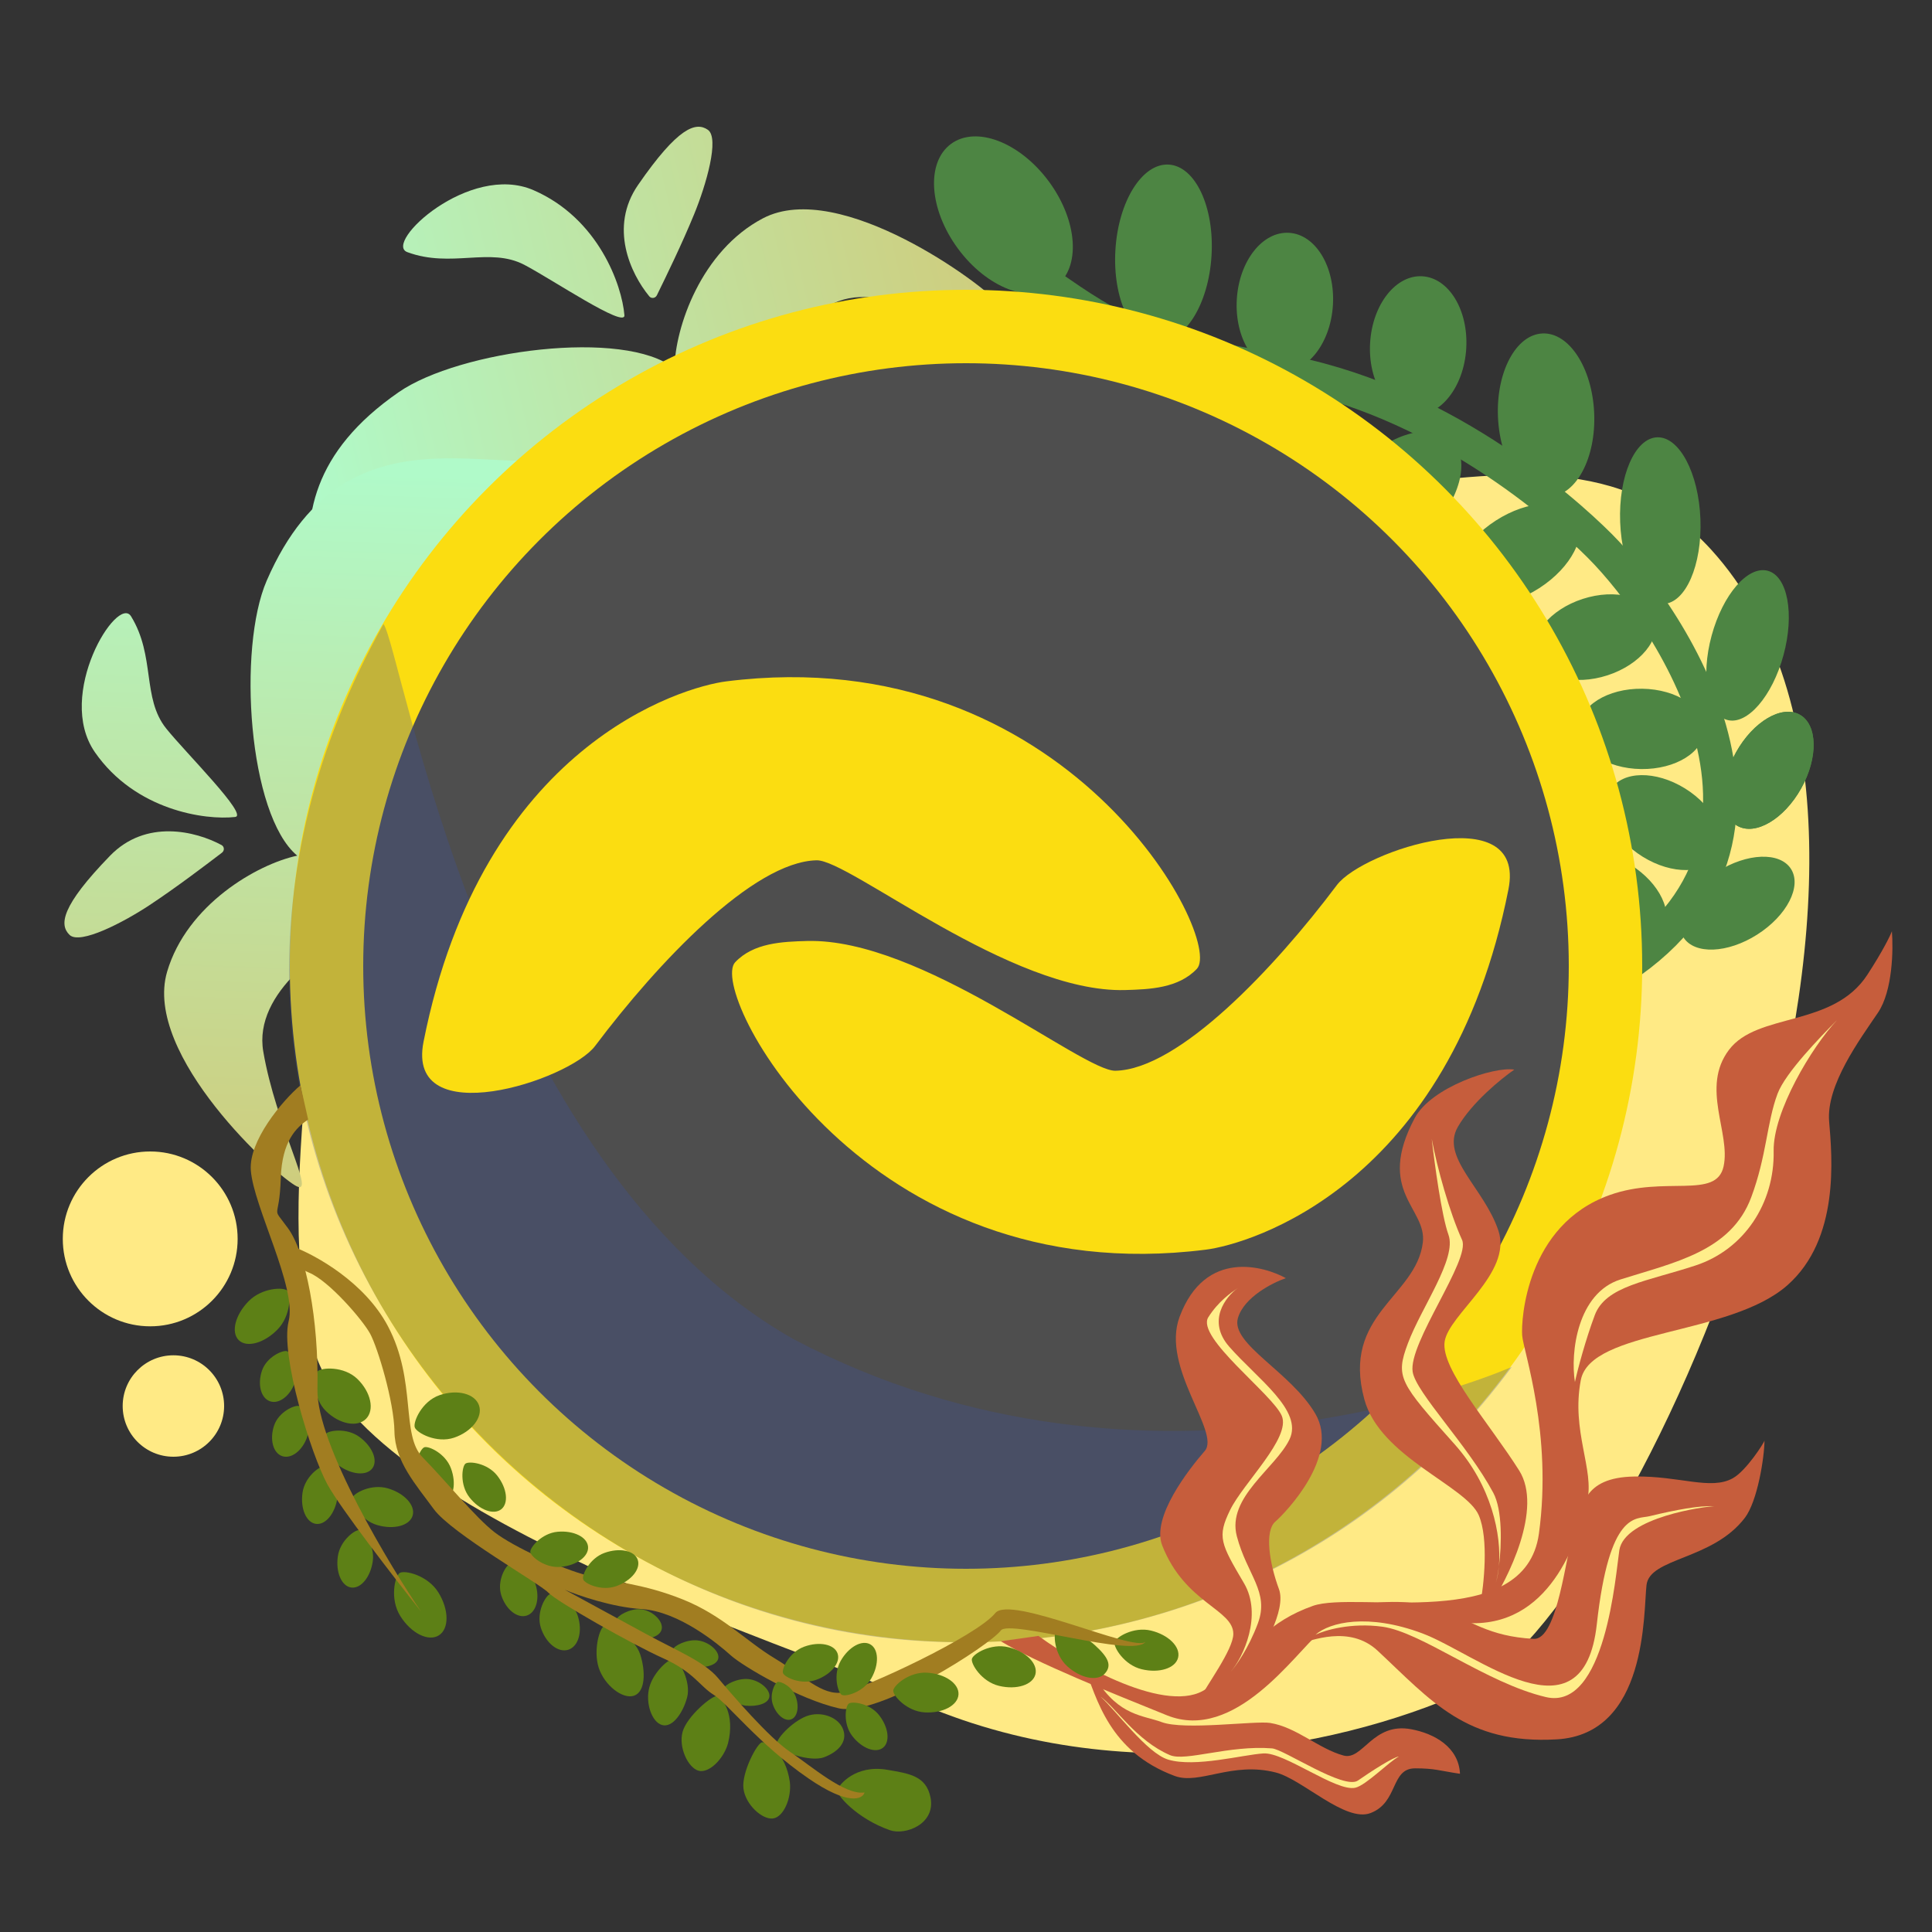 <svg width="2000" height="2000" viewBox="0 0 2000 2000" fill="none" xmlns="http://www.w3.org/2000/svg">
<rect x="0" y="0" width="2000" height="2000" fill="#333333" stroke="none"/>
<g clip-path="url(#clip0_392_591)">
<path d="M324.2 1393.64C368.392 1566.64 836.088 1707.27 924.472 1750.69C1141.75 1857.44 1378.91 1812.54 1517.38 1750.69C1690.46 1673.39 2048.06 873.748 1771.49 569.094C1591.04 370.32 1279.03 641.455 966 439C808.315 337.015 302.105 388.725 324.2 701.61C348.719 1048.81 280.008 1220.63 324.2 1393.64Z" fill="#FFEA85"/>
<path d="M412.852 405.9C475.416 362.647 646.721 339.881 698.186 381.502C698.792 338.979 725.764 259.572 789.782 226.005C869.804 184.047 1020.52 296.646 1033.82 314.339C1047.12 332.033 968.223 305.495 890.244 307.543C827.86 309.181 793.51 393.054 784.133 434.785L342.358 757.03C375.812 679.264 232.453 530.618 412.852 405.9Z" fill="url(#paint0_linear_392_591)"/>
<path d="M660.532 191.428C630.225 235.31 652.872 283.415 672.123 306.754C674.333 309.432 678.469 308.786 679.995 305.667C690.145 284.919 705.971 252.497 718.563 221.784C730.988 191.476 745.101 142.887 732.758 134.363C720.416 125.838 702.017 131.361 660.532 191.428Z" fill="url(#paint1_linear_392_591)"/>
<path d="M552.262 196.862C619.676 226.141 643.871 295.37 646.39 326.283C647.544 340.449 571.275 288.989 542.671 274.095C506.917 255.477 467.161 277.848 421.668 261.012C396.502 251.698 485.885 168.033 552.262 196.862Z" fill="url(#paint2_linear_392_591)"/>
<path d="M276.066 601.152C245.822 670.94 256.846 843.4 307.691 885.776C266.1 894.65 193.464 936.567 173.005 1005.89C147.431 1092.55 287.219 1218.46 307.164 1228.06C327.11 1237.66 285.717 1165.44 272.543 1088.56C262.003 1027.05 337.582 977.026 376.689 959.703L606.75 463.64C536.985 511.595 363.271 399.922 276.066 601.152Z" fill="url(#paint3_linear_392_591)"/>
<path d="M113.923 885.852C151.064 847.58 202.658 860.427 229.299 874.765C232.356 876.411 232.528 880.594 229.765 882.699C211.391 896.694 182.671 918.53 154.998 936.861C127.689 954.95 82.778 978.253 72.013 967.806C61.249 957.36 63.084 938.238 113.923 885.852Z" fill="url(#paint4_linear_392_591)"/>
<path d="M98.172 778.596C140.017 839.018 212.632 849.271 243.444 845.722C257.563 844.096 192.238 779.307 172.06 754.151C146.837 722.705 161.038 679.354 135.667 638.011C121.632 615.139 56.971 719.102 98.172 778.596Z" fill="url(#paint5_linear_392_591)"/>
<path d="M1068 283C1148 339 1170.07 358.011 1320 383C1488 411 1618 527 1656 565C1730 639 1900 889 1646 1021" stroke="#4D8543" stroke-width="35" stroke-linecap="round"/>
<ellipse cx="1038.74" cy="222.646" rx="58.5" ry="91.5" transform="rotate(-36.371 1038.74 222.646)" fill="#4D8543"/>
<ellipse cx="1204.42" cy="261.717" rx="49.841" ry="91.5" transform="rotate(3.461 1204.42 261.717)" fill="#4D8543"/>
<ellipse cx="1330.09" cy="312.803" rx="49.841" ry="71.925" transform="rotate(3.461 1330.09 312.803)" fill="#4D8543"/>
<ellipse cx="1468.09" cy="357.803" rx="49.841" ry="71.925" transform="rotate(3.461 1468.09 357.803)" fill="#4D8543"/>
<ellipse cx="1443.11" cy="515.628" rx="49.841" ry="84.515" transform="rotate(45.493 1443.11 515.628)" fill="#4D8543"/>
<ellipse cx="1600.49" cy="429.617" rx="49.841" ry="84.515" transform="rotate(177.49 1600.49 429.617)" fill="#4D8543"/>
<ellipse cx="1570.91" cy="573.877" rx="41.578" ry="71.848" transform="rotate(-122.81 1570.91 573.877)" fill="#4D8543"/>
<ellipse cx="1718.73" cy="538.94" rx="41.578" ry="86.296" transform="rotate(-2.179 1718.73 538.94)" fill="#4D8543"/>
<ellipse cx="1809.07" cy="668.095" rx="38.55" ry="80.012" transform="rotate(15.191 1809.07 668.095)" fill="#4D8543"/>
<ellipse cx="1830.88" cy="797.407" rx="38.55" ry="65.984" transform="rotate(29.257 1830.88 797.407)" fill="#4D8543"/>
<ellipse cx="1830.88" cy="797.407" rx="38.55" ry="65.984" transform="rotate(29.257 1830.88 797.407)" fill="#4D8543"/>
<ellipse cx="1798.36" cy="934.948" rx="38.55" ry="65.984" transform="rotate(57.53 1798.36 934.948)" fill="#4D8543"/>
<ellipse cx="1651.23" cy="659.549" rx="41.578" ry="64.769" transform="rotate(72.011 1651.23 659.549)" fill="#4D8543"/>
<ellipse cx="1699.44" cy="754.549" rx="41.578" ry="64.769" transform="rotate(90.73 1699.44 754.549)" fill="#4D8543"/>
<ellipse cx="1722.44" cy="851.548" rx="41.578" ry="64.769" transform="rotate(121.824 1722.44 851.548)" fill="#4D8543"/>
<ellipse cx="1665.96" cy="930.481" rx="41.578" ry="64.769" transform="rotate(121.824 1665.96 930.481)" fill="#4D8543"/>
<ellipse cx="49.841" cy="91.5" rx="49.841" ry="91.5" transform="matrix(-0.522 -0.853 -0.853 0.522 1218.12 398.016)" fill="#4D8543"/>
<ellipse cx="46.098" cy="84.628" rx="46.098" ry="84.628" transform="matrix(-0.522 -0.853 -0.853 0.522 1365.16 432.824)" fill="#4D8543"/>
<circle cx="1000" cy="1000" r="700" fill="#FBDD11"/>
<circle cx="1000" cy="1000" r="624" fill="#4E4E4E"/>
<g style="mix-blend-mode:multiply" opacity="0.3">
<path d="M1565 1415C1410 1625 1182 1700 1005 1700C504.5 1707.5 108.001 1160 397 646C415.999 672 500.002 1204 821.001 1386C1192 1582 1565 1415 1565 1415Z" fill="#3C4F9A"/>
</g>
<path d="M1248.27 1293.65C894.927 1338.21 732.221 1026.48 761.065 996.079C780.108 975.984 809.765 974.817 835.41 974.107C953.53 970.91 1120.81 1109.09 1154.68 1108.43C1220.39 1107.06 1319.16 1002.47 1383.91 916.257C1411.03 880.177 1580.34 825.828 1561.55 920.621C1500.71 1227.94 1293.32 1287.97 1248.27 1293.65ZM751.823 705.359C1105.17 660.754 1267.87 972.483 1238.98 1002.93C1219.93 1023.03 1190.33 1024.19 1164.63 1024.9C1046.51 1028.1 879.286 889.869 845.364 890.58C779.702 891.95 680.88 996.536 616.081 1082.75C589.014 1118.83 419.706 1173.18 438.444 1078.44C499.332 771.074 706.779 711.042 751.823 705.359Z" fill="#FBDD11"/>
<path d="M1944.06 1048.32C1959.3 1025.83 1960.02 982.756 1958.48 964.031C1956.73 968.715 1949.21 984.267 1933.13 1009C1897.41 1063.98 1819.41 1047.64 1789.85 1086.77C1760.28 1125.89 1791.82 1172.91 1784.25 1207.44C1776.68 1241.98 1723.69 1216.64 1666.42 1237.07C1580.2 1267.84 1574.46 1366.04 1575.76 1382.54C1577.07 1399.04 1607.25 1483.98 1593.09 1587.58C1578.93 1691.18 1404.6 1646.31 1359.09 1662.4C1313.58 1678.49 1296.52 1704.14 1252.33 1745.27C1216.97 1778.18 1123.42 1728.67 1075 1693.5L1036 1699C1072.23 1721.08 1151.49 1752.85 1207.89 1775.64C1278.38 1804.11 1340.89 1711.11 1365.68 1690.48C1390.47 1669.86 1439.17 1679.51 1524.26 1680.35C1609.35 1681.19 1635.22 1586.24 1643.02 1553.93C1650.83 1521.62 1626.32 1481.5 1636.44 1428.7C1646.57 1375.91 1790.6 1383.34 1850.4 1330.38C1904.65 1282.33 1896.6 1198.18 1893.51 1160.74C1890.43 1123.29 1925.02 1076.43 1944.06 1048.32Z" fill="#C65D3C"/>
<path d="M1806.32 1571.18C1819.36 1554.06 1826.49 1508.62 1826.59 1491.22C1826.54 1492.98 1807.89 1522.41 1793.86 1530.23C1770.94 1543.02 1738.87 1527.72 1692.04 1528.48C1637.26 1529.36 1638.35 1560.72 1629.6 1584.14C1620.85 1607.56 1612.87 1697.97 1587.59 1696.55C1540.54 1693.91 1523.3 1677.86 1490.3 1665.53C1448.14 1649.78 1361.43 1659 1345.67 1701.16C1356.4 1699.12 1396.74 1681.43 1426.09 1708.79C1481.51 1760.46 1517.85 1806.06 1611.71 1800.57C1705.57 1795.08 1701.21 1669.62 1704.45 1640.94C1707.7 1612.26 1772.78 1615.23 1806.32 1571.18Z" fill="#C65D3C"/>
<path d="M1572.65 1522.29C1597.32 1561.4 1561.58 1633.81 1540.63 1665.12L1532.2 1661.97C1536.11 1641.01 1541.32 1593 1530.8 1568.57C1517.66 1538.04 1428.51 1508.37 1412.33 1448.51C1388.59 1360.63 1465.82 1342.52 1472.89 1286.45C1477.43 1250.51 1423.71 1233.91 1464.55 1157.36C1481.65 1125.32 1546.85 1103.78 1567.61 1107.27C1554.2 1116.49 1523.73 1141.26 1509.16 1166.56C1490.93 1198.18 1536.62 1230.2 1551.18 1274.07C1565.74 1317.95 1499.66 1360.51 1495.48 1388.84C1491.3 1417.16 1541.81 1473.4 1572.65 1522.29Z" fill="#C65D3C"/>
<path d="M1323.96 1645C1332.04 1666.81 1306.32 1710.29 1292.45 1729.31L1241.69 1759.44C1248.31 1745.55 1276.74 1707.72 1276.73 1691.4C1276.7 1665.77 1226.6 1659.86 1203.12 1599.84C1191.77 1570.84 1230.3 1521.4 1247.13 1502.07C1263.96 1482.73 1201.45 1415.76 1221.11 1363.17C1247.71 1291.98 1309.57 1311.18 1331.08 1323.13C1317.2 1327.91 1287.84 1342.84 1281.5 1364.39C1273.57 1391.31 1336.46 1420.15 1361.79 1463.78C1387.12 1507.41 1331.24 1565.52 1320.13 1575.25C1309.02 1584.98 1313.86 1617.74 1323.96 1645Z" fill="#C65D3C"/>
<path d="M1215.92 1838.42C1148.47 1813.22 1135.38 1759.22 1121.8 1723.18L1135.16 1738.85C1158.49 1776.39 1183.83 1775.72 1202.57 1782.72C1225.99 1791.47 1299.25 1781.12 1314.87 1783.59C1342.09 1787.89 1365.17 1810.39 1390.87 1817.33C1410.77 1822.7 1420.91 1782.65 1460.83 1790.09C1484.75 1794.55 1510.01 1808.47 1511.38 1836.21C1490.14 1833.07 1485.42 1830.56 1464.91 1830.58C1439.28 1830.61 1447.81 1865.79 1418.79 1876.87C1392.64 1886.85 1348.33 1841.99 1320.78 1834.9C1275 1823.14 1241.68 1848.05 1215.92 1838.42Z" fill="#C65D3C"/>
<path d="M1836.08 1191.58C1835.33 1150.74 1875.71 1083.63 1901.7 1055.97C1884.51 1073.39 1848.26 1110.42 1840.11 1132.24C1828.9 1162.21 1828.9 1196.5 1812.84 1239.48C1791.9 1295.5 1733.21 1306.87 1677.52 1324.49C1632.97 1338.58 1625.45 1400.04 1630.36 1430.7C1633.27 1417.2 1641.43 1386.8 1650.88 1361.5C1662.28 1331.01 1705.61 1326.45 1755.57 1309.89C1805.53 1293.33 1837.07 1245.66 1836.08 1191.58Z" fill="#FFEE8A"/>
<path d="M1513.5 1283.48C1500.6 1255.17 1487.51 1208.29 1482.13 1178.88C1484.93 1203.77 1492.31 1258.48 1499.45 1278.23C1508.37 1302.91 1471.45 1353.17 1457.45 1390.64C1444.26 1425.91 1448.71 1431.14 1505.9 1495.21C1544.18 1538.09 1554.52 1589.21 1551.64 1621.57C1550.74 1628.59 1549.63 1634.42 1548.55 1638.19C1550.01 1633.5 1551.08 1627.9 1551.64 1621.57C1554.6 1598.69 1555.39 1563.19 1545.87 1545.38C1519.48 1496.02 1466.03 1441.96 1462.4 1420.24C1457.45 1390.64 1522.78 1303.82 1513.5 1283.48Z" fill="#FFEE8A"/>
<path d="M1676.32 1604.8C1681.57 1570.63 1765.92 1559.29 1774.47 1559.28C1759.53 1558.32 1733.95 1563.14 1707.65 1569.54C1693.56 1572.97 1666.09 1563.62 1653 1681.49C1639.12 1806.49 1528.63 1711.88 1472.3 1690.83C1416.1 1669.83 1376.63 1679.27 1361.82 1692.24C1371.37 1687.63 1398.6 1679.51 1431.1 1683.97C1471.72 1689.54 1538.49 1742.25 1600.3 1756.81C1662.12 1771.37 1672.61 1629.04 1676.32 1604.8Z" fill="#FFEE8A"/>
<path d="M1402.96 1850.67C1414.15 1848.21 1438.55 1823.05 1448.1 1818.43C1443.15 1818.36 1418.75 1834.11 1405.76 1843.18C1391.32 1853.26 1329.21 1810.9 1316.77 1809.92C1272.18 1806.4 1227.25 1823.8 1211.15 1816.89C1176.26 1801.92 1154.76 1767.35 1139.28 1756.4C1154.82 1770.04 1187.11 1814.95 1209.4 1821.57C1237.26 1829.85 1286 1816.57 1307.88 1815.14C1329.77 1813.71 1383.19 1855.02 1402.96 1850.67Z" fill="#FFEE8A"/>
<path d="M1272.52 1394.12C1249.18 1367.47 1268.68 1342.51 1281.35 1333.37L1281.06 1333.57C1274.27 1338.24 1261.16 1347.25 1250.84 1363.6C1237.75 1384.33 1317.51 1443.41 1326.91 1465.69C1336.54 1488.5 1287.08 1535.14 1273.42 1563.13C1259.76 1591.12 1263.63 1597.9 1287.79 1638.96C1307.11 1671.8 1287.13 1715.93 1273.73 1730.85C1279.11 1725.03 1292.31 1706.84 1302.11 1680.61C1314.37 1647.82 1290.94 1630.53 1280.36 1590.28C1269.78 1550.03 1320.54 1519.89 1334.9 1490.03C1349.26 1460.16 1301.71 1427.45 1272.52 1394.12Z" fill="#FFEE8A"/>
<path d="M257.329 1347.04C243.455 1361.2 238.905 1379.24 247.167 1387.34C255.428 1395.43 273.372 1390.51 287.246 1376.35C301.12 1362.18 301.195 1339.76 297.409 1336.05C293.622 1332.34 271.203 1332.88 257.329 1347.04Z" fill="#5D8016"/>
<path d="M271.197 1418.87C266.336 1433.19 270.076 1447.4 279.549 1450.61C289.023 1453.83 300.643 1444.84 305.504 1430.52C310.364 1416.21 301.493 1400.25 297.151 1398.78C292.809 1397.3 276.057 1404.56 271.197 1418.87Z" fill="#5D8016"/>
<path d="M283.759 1475.64C278.899 1489.95 282.638 1504.16 292.112 1507.38C301.586 1510.6 313.206 1501.6 318.066 1487.28C322.927 1472.97 314.056 1457.02 309.714 1455.54C305.372 1454.07 288.62 1461.32 283.759 1475.64Z" fill="#5D8016"/>
<path d="M337.577 1460.88C351.497 1474.41 370.039 1477.9 378.991 1468.69C387.943 1459.48 383.916 1441.05 369.997 1427.52C356.077 1413.99 332.686 1415.48 328.583 1419.71C324.48 1423.93 323.658 1447.35 337.577 1460.88Z" fill="#5D8016"/>
<path d="M470.149 1488.25C488.514 1481.97 500.031 1467.02 495.873 1454.87C491.715 1442.72 473.457 1437.96 455.092 1444.24C436.728 1450.52 427.463 1472.05 429.368 1477.62C431.274 1483.19 451.784 1494.53 470.149 1488.25Z" fill="#5D8016"/>
<path d="M518.932 1651.45C523.722 1666.21 535.526 1675.61 545.297 1672.44C555.069 1669.27 559.107 1654.73 554.317 1639.97C549.527 1625.2 532.43 1617.52 527.952 1618.97C523.473 1620.43 514.142 1636.68 518.932 1651.45Z" fill="#5D8016"/>
<path d="M559.903 1685.11C565.074 1701.05 577.818 1711.2 588.367 1707.78C598.917 1704.36 603.277 1688.66 598.105 1672.72C592.934 1656.78 574.476 1648.49 569.641 1650.06C564.806 1651.62 554.732 1669.17 559.903 1685.11Z" fill="#5D8016"/>
<path d="M619.828 1726.52C625.636 1744.42 644.354 1759.26 656.201 1755.42C668.049 1751.58 668.539 1730.5 662.732 1712.6C656.924 1694.7 631.379 1681.11 625.949 1682.87C620.519 1684.64 614.021 1708.62 619.828 1726.52Z" fill="#5D8016"/>
<path d="M672.229 1746.59C667.847 1762.69 674.666 1782.82 685.452 1785.75C696.238 1788.69 706.906 1773.32 711.288 1757.23C715.671 1741.13 703.105 1718.6 698.161 1717.25C693.218 1715.91 676.611 1730.5 672.229 1746.59Z" fill="#5D8016"/>
<path d="M706.614 1792.81C702.232 1808.91 712.368 1830.11 723.154 1833.05C733.94 1835.99 749.273 1820.71 753.655 1804.62C761.2 1774.55 747.485 1757.14 742.542 1755.79C737.598 1754.45 710.996 1776.72 706.614 1792.81Z" fill="#5D8016"/>
<path d="M769.61 1851.45C771.62 1868.01 789.004 1883.83 800.101 1882.48C811.199 1881.14 819.64 1861.21 817.63 1844.65C813.28 1813.95 794.011 1803 788.925 1803.62C783.839 1804.23 767.6 1834.89 769.61 1851.45Z" fill="#5D8016"/>
<path d="M921.289 1894.63C937.043 1900.11 968.711 1888.48 963.278 1860.83C958.804 1838.06 940.659 1835.93 918.685 1832.11C885.333 1826.32 868.52 1847.91 866.836 1852.75C865.153 1857.59 887.154 1882.75 921.289 1894.63Z" fill="#5D8016"/>
<path d="M721.857 1698.12C733.205 1699.24 744.402 1708.5 743.649 1716.11C742.896 1723.71 730.478 1726.78 719.13 1725.66C707.781 1724.54 696.45 1711.02 696.795 1707.53C697.14 1704.04 710.508 1696.99 721.857 1698.12Z" fill="#5D8016"/>
<path d="M774.692 1738.18C786.041 1739.31 797.238 1748.57 796.485 1756.17C795.732 1763.78 783.314 1766.85 771.966 1765.72C760.617 1764.6 749.286 1751.08 749.631 1747.6C749.976 1744.11 763.344 1737.06 774.692 1738.18Z" fill="#5D8016"/>
<path d="M834.93 1776.56C849.619 1771 867.886 1777.3 872.753 1790.17C877.62 1803.04 867.818 1813.52 853.129 1819.07C838.44 1824.63 806.424 1812.69 804.193 1806.79C801.963 1800.89 820.241 1782.11 834.93 1776.56Z" fill="#5D8016"/>
<path d="M663.505 1665.95C674.854 1667.07 685.967 1677.18 685.135 1685.58C684.303 1693.98 671.842 1697.5 660.493 1696.37C649.144 1695.25 637.94 1680.44 638.322 1676.59C638.703 1672.74 652.157 1664.82 663.505 1665.95Z" fill="#5D8016"/>
<path d="M313.175 1545.18C310.799 1561.58 316.962 1576.05 326.94 1577.49C336.918 1578.94 346.932 1566.81 349.308 1550.41C351.683 1534.01 340.116 1518.76 335.543 1518.09C330.97 1517.43 315.55 1528.77 313.175 1545.18Z" fill="#5D8016"/>
<path d="M349.741 1611.06C347.365 1627.46 353.528 1641.93 363.506 1643.38C373.484 1644.82 383.498 1632.7 385.874 1616.29C388.25 1599.89 376.682 1584.64 372.109 1583.98C367.536 1583.31 352.117 1594.66 349.741 1611.06Z" fill="#5D8016"/>
<path d="M372.06 1487.48C385.443 1497.25 391.47 1511.78 385.522 1519.92C379.574 1528.06 363.903 1526.73 350.521 1516.96C337.138 1507.18 334.333 1488.24 337.059 1484.51C339.785 1480.78 358.677 1477.7 372.06 1487.48Z" fill="#5D8016"/>
<path d="M466.818 1519.98C472.595 1535.51 469.618 1550.96 460.168 1554.47C450.719 1557.99 438.375 1548.24 432.597 1532.71C426.82 1517.17 434.916 1499.83 439.247 1498.21C443.578 1496.6 461.041 1504.44 466.818 1519.98Z" fill="#5D8016"/>
<path d="M401.569 1540.76C418.797 1545.84 430.256 1558.45 427.165 1568.93C424.075 1579.41 407.603 1583.79 390.376 1578.71C373.149 1573.62 363.364 1555.33 364.78 1550.53C366.197 1545.73 384.342 1535.68 401.569 1540.76Z" fill="#5D8016"/>
<path d="M453.694 1648.32C464.866 1666.16 465.125 1686.13 454.272 1692.93C443.419 1699.72 425.565 1690.77 414.393 1672.93C403.221 1655.09 408.841 1631.43 413.815 1628.32C418.789 1625.2 442.522 1630.48 453.694 1648.32Z" fill="#5D8016"/>
<path d="M1191.52 1687.98C1209.69 1692.37 1222.25 1704.89 1219.58 1715.94C1216.9 1726.99 1200.01 1732.38 1181.85 1727.99C1163.68 1723.6 1152.57 1705.09 1153.8 1700.03C1155.02 1694.97 1173.36 1683.58 1191.52 1687.98Z" fill="#5D8016"/>
<path d="M1133.31 1702.97C1147.16 1715.51 1151.4 1723.99 1143.77 1732.42C1136.14 1740.84 1118.73 1737.5 1104.87 1724.96C1091.02 1712.41 1090.11 1690.85 1093.61 1686.99C1097.11 1683.12 1119.46 1690.42 1133.31 1702.97Z" fill="#5D8016"/>
<path d="M259.649 1211.54C257.348 1181.27 291.747 1139.98 311.002 1123.5L319.002 1159C306.707 1166.91 291.885 1181.69 290.687 1219.33C289.19 1266.38 279.793 1246.31 298.203 1271.55C316.613 1296.79 330.134 1366.17 328.615 1437.96C327.4 1495.39 405.613 1624.15 435.81 1668.15C409.161 1634.66 352.472 1561.46 338.912 1536.61C321.963 1505.55 290.039 1402.69 298.801 1367.77C307.564 1332.85 262.526 1249.38 259.649 1211.54Z" fill="#A17D21"/>
<path d="M401.635 1372.96C377.616 1327.34 326.353 1299.08 303.724 1290.65C302.182 1296.79 303.221 1310.73 319.707 1317.34C340.316 1325.61 375.447 1366.38 383.196 1380.7C390.944 1395.02 407.872 1450.82 408.329 1481.86C408.787 1512.91 430.594 1536.94 449.004 1562.18C467.414 1587.42 558.562 1639.16 567.527 1648.62C576.493 1658.09 655.035 1702.54 686.552 1716.64C718.069 1730.73 724.604 1745.78 738.906 1754.52C753.208 1763.27 784.943 1805.25 836.814 1840.95C878.311 1869.51 892.901 1862.59 895.009 1855.56C874.634 1858.69 839.978 1828.34 817.92 1813.53C795.863 1798.71 757.582 1754.05 743.287 1737.06C728.993 1720.07 700.869 1708.89 669.112 1691.64C643.706 1677.84 602.285 1655.28 584.75 1645.73C598.408 1651.56 633.435 1663.72 664.284 1665.69C702.845 1668.15 743.803 1702.14 756.405 1713.55C769.007 1724.96 827.428 1759.21 868.408 1768.46C909.388 1777.71 1025.14 1702.63 1036.07 1687.85C1044.81 1676.02 1174.53 1716.75 1185.71 1699.62C1173.73 1710.36 1045.81 1650.7 1030.27 1669.89C1010.84 1693.89 894.135 1748.11 872.546 1751.97C850.957 1755.83 831.573 1734.47 801.999 1716.74C772.425 1699.01 748.196 1672.31 706.979 1655.78C665.763 1639.25 636.174 1638.01 609.016 1631.2C581.859 1624.38 531.916 1601.54 512.042 1586.24C492.168 1570.95 460.673 1532.11 437.652 1508.81C414.632 1485.5 431.659 1429.98 401.635 1372.96Z" fill="#A17D21"/>
<path d="M514.706 1527.53C524.932 1540.57 526.79 1556.19 518.856 1562.41C510.922 1568.63 496.2 1563.1 485.974 1550.05C475.747 1537.01 478.187 1518.02 481.823 1515.17C485.459 1512.32 504.479 1514.48 514.706 1527.53Z" fill="#5D8016"/>
<path d="M577.185 1585.68C593.689 1584.16 607.819 1591.06 608.744 1601.1C609.67 1611.14 597.04 1620.52 580.536 1622.04C564.032 1623.56 549.401 1611.21 548.977 1606.61C548.552 1602.01 560.68 1587.2 577.185 1585.68Z" fill="#5D8016"/>
<path d="M625.69 1607.58C641.273 1601.94 656.69 1605.04 660.125 1614.52C663.561 1624 653.714 1636.26 638.132 1641.91C622.55 1647.56 605.272 1639.32 603.697 1634.97C602.122 1630.63 610.108 1613.23 625.69 1607.58Z" fill="#5D8016"/>
<path d="M832.573 1704.61C848.155 1698.96 863.573 1702.06 867.008 1711.54C870.444 1721.02 860.597 1733.28 845.015 1738.93C829.433 1744.58 812.155 1736.34 810.58 1732C809.005 1727.65 816.991 1710.25 832.573 1704.61Z" fill="#5D8016"/>
<path d="M870.251 1719.37C878.404 1704.94 892.129 1697.26 900.907 1702.22C909.685 1707.18 910.192 1722.9 902.039 1737.33C893.886 1751.76 875.407 1756.75 871.383 1754.48C867.36 1752.21 862.099 1733.8 870.251 1719.37Z" fill="#5D8016"/>
<path d="M959.67 1731.56C978.326 1732.66 992.905 1742.76 992.234 1754.11C991.563 1765.45 975.896 1773.76 957.24 1772.66C938.584 1771.55 924.368 1755.31 924.676 1750.11C924.984 1744.91 941.014 1730.46 959.67 1731.56Z" fill="#5D8016"/>
<path d="M1043.84 1705.18C1062 1709.58 1074.56 1722.1 1071.89 1733.14C1069.22 1744.19 1052.32 1749.59 1034.16 1745.2C1015.99 1740.8 1004.88 1722.3 1006.11 1717.24C1007.33 1712.17 1025.67 1700.79 1043.84 1705.18Z" fill="#5D8016"/>
<path d="M910.159 1775.69C919.941 1788.32 921.648 1803.37 913.971 1809.32C906.294 1815.27 892.14 1809.86 882.358 1797.24C872.575 1784.62 875.026 1766.34 878.545 1763.62C882.064 1760.89 900.376 1763.07 910.159 1775.69Z" fill="#5D8016"/>
<path d="M823.716 1756.27C827.596 1766.96 825.469 1777.54 818.965 1779.9C812.462 1782.26 804.045 1775.51 800.165 1764.81C796.286 1754.12 801.935 1742.26 804.916 1741.18C807.897 1740.1 819.837 1745.58 823.716 1756.27Z" fill="#5D8016"/>
<circle cx="155.5" cy="1282.5" r="90.5" fill="#FFEA85"/>
<circle cx="179.5" cy="1455.5" r="52.5" fill="#FFEA85"/>
</g>
<defs>
<linearGradient id="paint0_linear_392_591" x1="312.254" y1="488.059" x2="1064.68" y2="310.131" gradientUnits="userSpaceOnUse">
<stop stop-color="#B0FAC9"/>
<stop offset="0.529" stop-color="#C1E19F"/>
<stop offset="1" stop-color="#D0CB7A"/>
</linearGradient>
<linearGradient id="paint1_linear_392_591" x1="312.254" y1="488.059" x2="1064.68" y2="310.131" gradientUnits="userSpaceOnUse">
<stop stop-color="#B0FAC9"/>
<stop offset="0.529" stop-color="#C1E19F"/>
<stop offset="1" stop-color="#D0CB7A"/>
</linearGradient>
<linearGradient id="paint2_linear_392_591" x1="312.254" y1="488.059" x2="1064.68" y2="310.131" gradientUnits="userSpaceOnUse">
<stop stop-color="#B0FAC9"/>
<stop offset="0.529" stop-color="#C1E19F"/>
<stop offset="1" stop-color="#D0CB7A"/>
</linearGradient>
<linearGradient id="paint3_linear_392_591" x1="337.065" y1="486.482" x2="309.045" y2="1259.15" gradientUnits="userSpaceOnUse">
<stop stop-color="#B0FAC9"/>
<stop offset="0.529" stop-color="#C1E19F"/>
<stop offset="1" stop-color="#D0CB7A"/>
</linearGradient>
<linearGradient id="paint4_linear_392_591" x1="337.065" y1="486.482" x2="309.045" y2="1259.15" gradientUnits="userSpaceOnUse">
<stop stop-color="#B0FAC9"/>
<stop offset="0.529" stop-color="#C1E19F"/>
<stop offset="1" stop-color="#D0CB7A"/>
</linearGradient>
<linearGradient id="paint5_linear_392_591" x1="337.065" y1="486.482" x2="309.045" y2="1259.15" gradientUnits="userSpaceOnUse">
<stop stop-color="#B0FAC9"/>
<stop offset="0.529" stop-color="#C1E19F"/>
<stop offset="1" stop-color="#D0CB7A"/>
</linearGradient>
<clipPath id="clip0_392_591">
<rect width="2000" height="2000" fill="white"/>
</clipPath>
</defs>
</svg>
